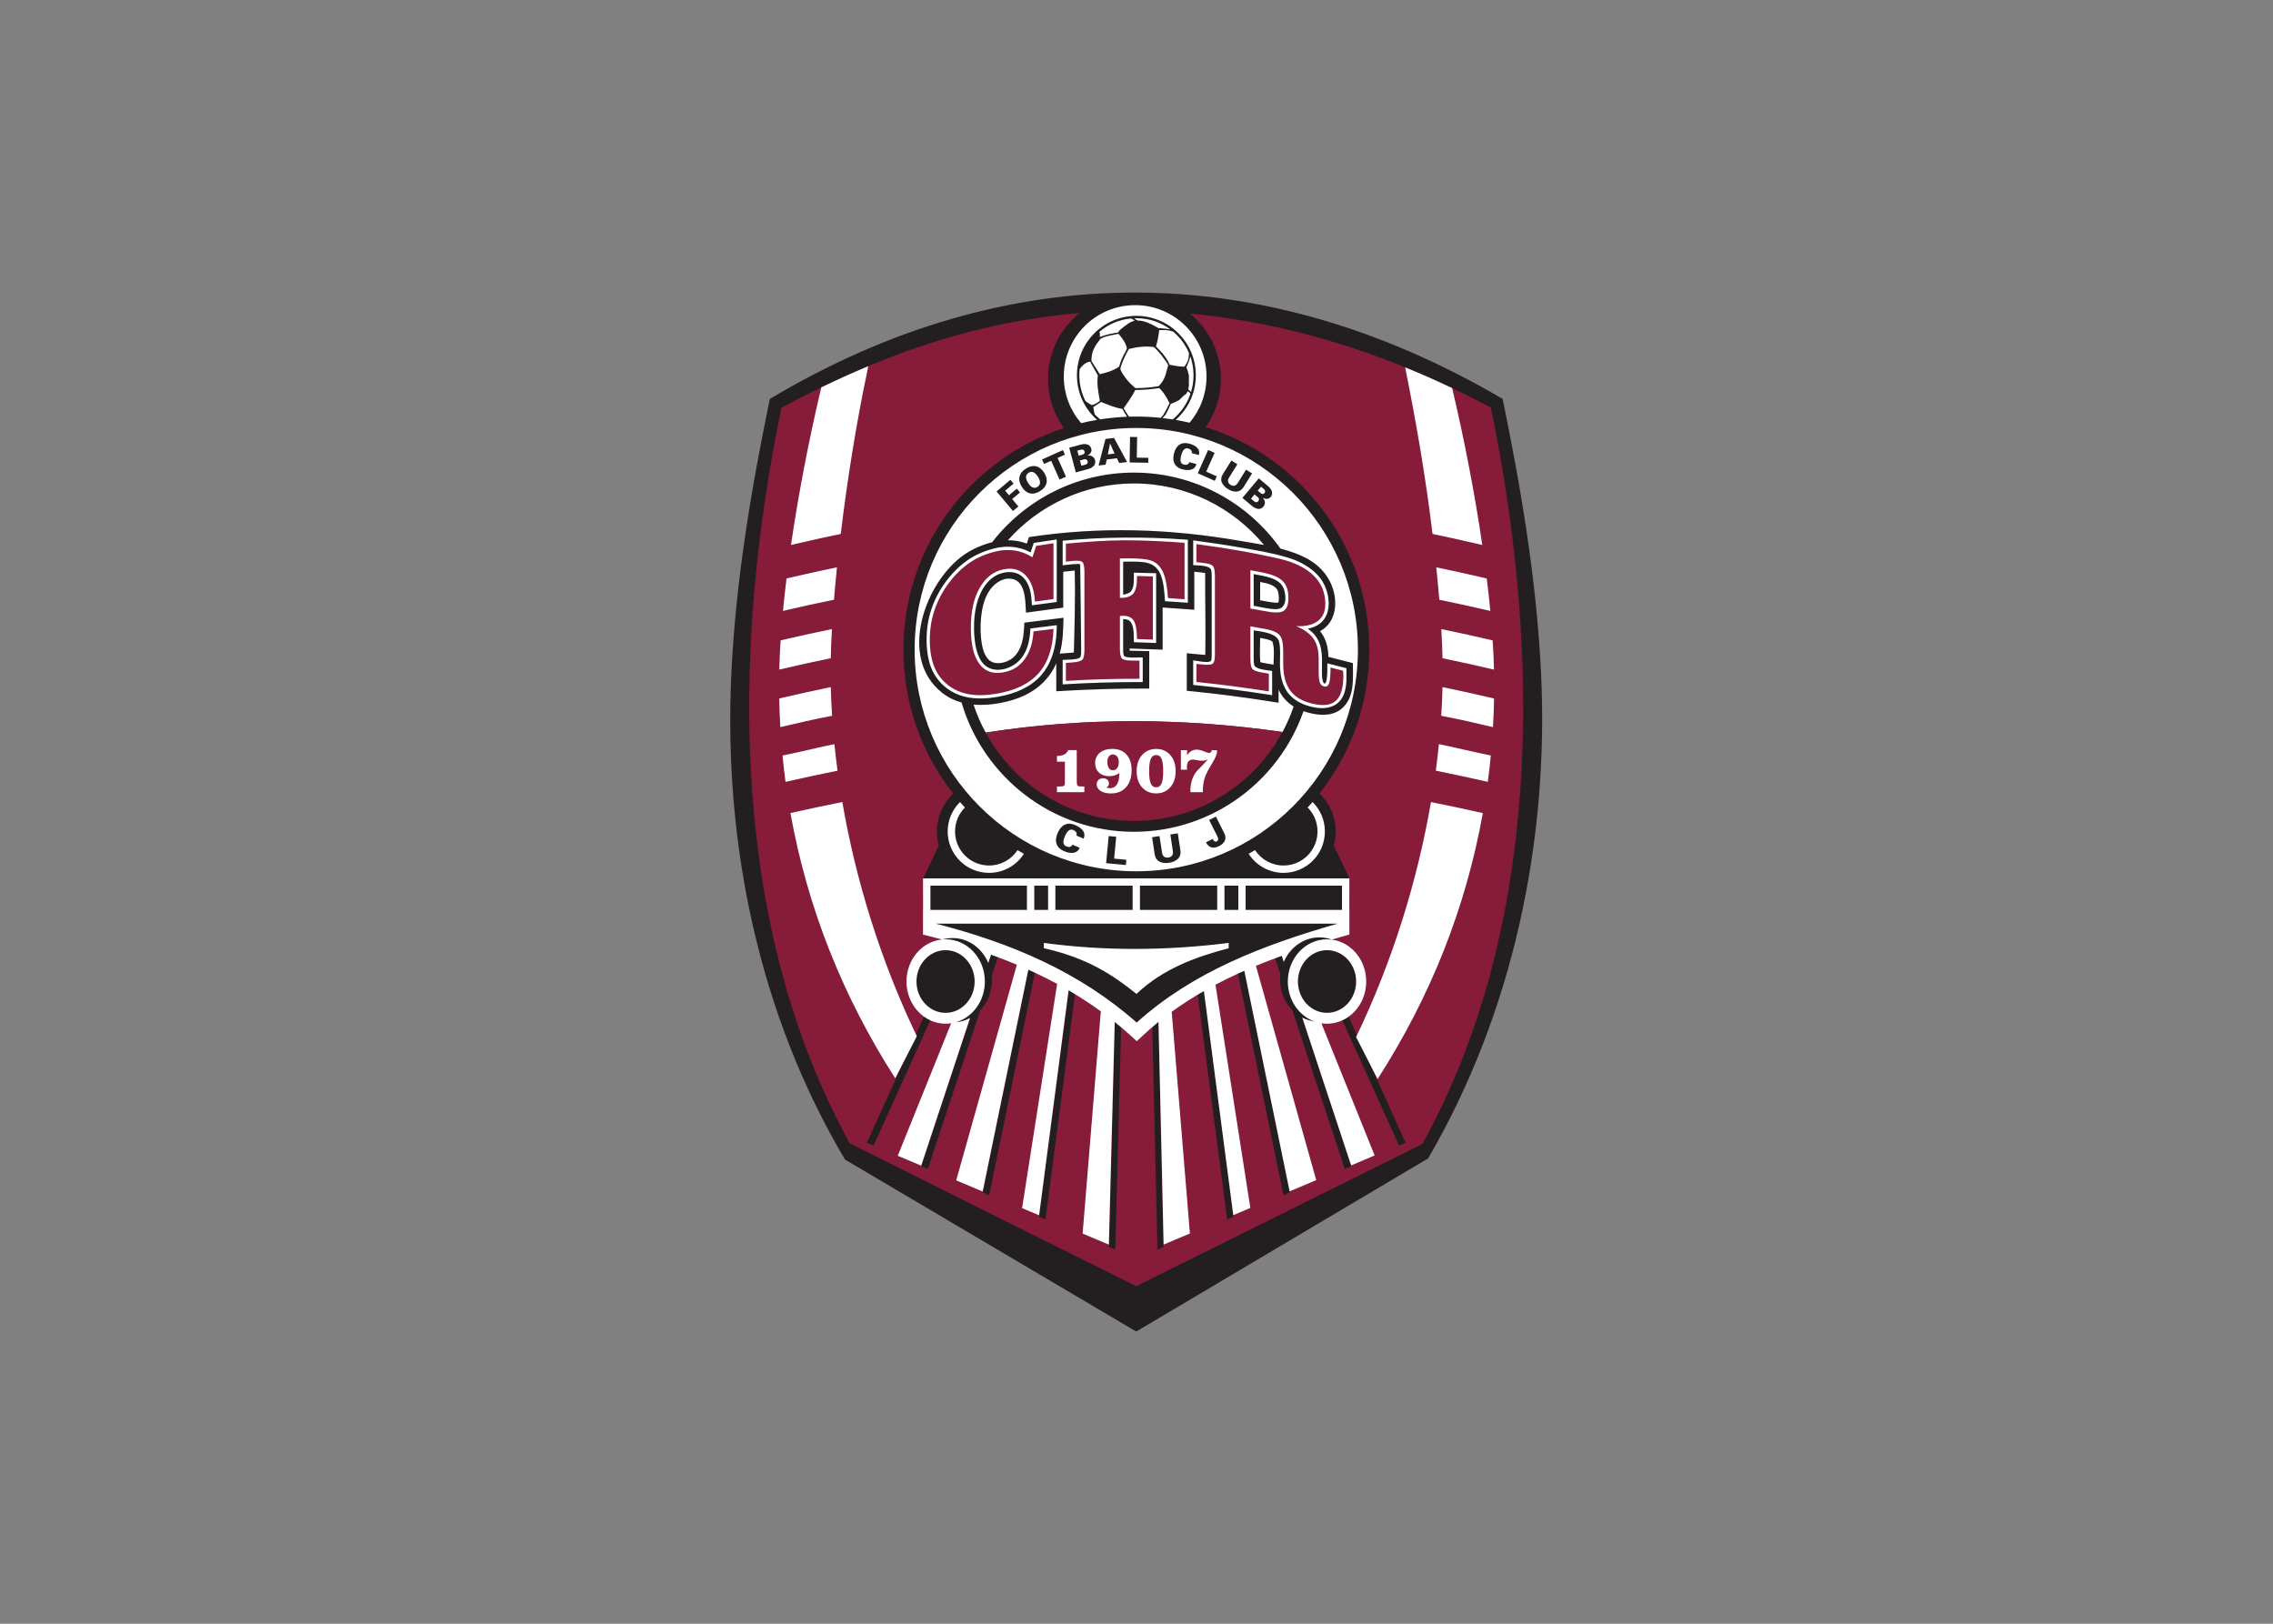<svg clip-rule="evenodd" fill-rule="evenodd" stroke-linejoin="round" stroke-miterlimit="2" viewBox="0 0 560 400" xmlns="http://www.w3.org/2000/svg"><rect x="0" y="0" width="560" height="400" fill="#808080" stroke="none"/><g transform="matrix(1.266 0 0 1.266 784.517 -92.627)"><path d="m-477.357 204.222c.853-18.016 3.838-35.802 7.488-53.431 46.413-27.695 95.742-27.5 142.611 0 3.629 17.632 6.617 35.415 7.478 53.431 1.567 32.949-5.642 66.358-21.986 94.355l-56.799 33.685-56.677-33.462c-16.546-27.896-23.7-61.079-22.115-94.578" fill="#231f20" fill-rule="nonzero"/><path d="m-467.603 152.486c-10.096 48.782-9.616 101.579 13.3 143.176l55.73 27.781 55.701-27.68c22.965-41.59 23.414-94.387 13.332-143.277-21.547-11.472-44.397-18.427-69.026-18.887-26.225.115-47.5 7.408-69.037 18.887" fill="#871b3a" fill-rule="nonzero"/><path d="m-385.086 156.259c18.461 5.747 31.87 22.969 31.87 43.314 0 10.567-3.619 20.294-9.689 28.001 1.957 1.856 3.169 4.482 3.169 7.387 0 .954-.132 1.88-.373 2.758l3.02 6.366.006 10.138-2.108-.003c-1.577.46-3.155.923-4.715 1.41.32-.045.648-.069.972-.069 4.214 0 7.623 3.681 7.623 8.215 0 2.389-.947 4.542-2.459 6.043l11.633 25.702-1.289.55-11.458-25.329c-.717.477-1.511.839-2.365 1.048-.237.059-.477.101-.721.136l-.056.008-.026.004-.038.004-.017.004h-.02l-.111.009h-.029l-.008.006-.035.004-.032.004h-.056l-.052.005h-.029l-.045.004-.006.004h-.107l-.029.004h-.006c-.087 0-.174.006-.264.006-1.195 0-2.327-.296-3.337-.825l9.564 28.899-1.264.547-10.215-30.885c-1.459-1.494-2.379-3.611-2.379-5.952 0-.351.02-.693.066-1.041l-1.448-4.367c-.812.299-1.623.609-2.435.933-1.146.456-2.295.93-3.427 1.428l9.142 44.484-1.236.533-9.142-44.467c-1.041.474-2.083.972-3.107 1.481-1.159.585-2.305 1.191-3.434 1.821l5.949 45.351-1.223.53-5.927-45.188c-1.296.763-2.567 1.56-3.817 2.4v-.004c-1.25.849-2.476 1.737-3.671 2.671l1.045 45.442-1.202.515-1.034-45.003c-.644.533-1.282 1.076-1.908 1.637l-.122.111-.009.006-.003.006-.019.017-.015.017-.005.004-.202.181h-.003l-.017.018-.009.009-.042.039-.003.005-.014.004-.014.025-.035.027-.02.018-.008.005-.006.006-.014.01-.017.017-.006.01-.014.004-.008.021-.003.004-.032.027-.019.018-.009.009h-.006v.004l-.038.042-.008.006-.017.017-.017.014-.003.004-.014.009-.017.018-.015.009-.002.004-.042.045-.009.004-.014.018-.02.013-.003.01-.014.006-.017.017-.014.013-.02.018-.017.021-.003.004-.014.005-.017.021-.014.01-.003.006-.014.009-.035.035-.042-.038-.005-.006-.073-.07-.018-.017-.019-.021-.003-.004-.038-.035-.02-.017-.009-.006-.02-.024-.005-.004-.017-.014-.003-.005-.02-.017-.038-.032v-.005l-.026-.018-.003-.004-.014-.013h-.005l-.074-.07-.083-.077-.009-.005-.008-.01-.017-.017-.02-.021-.026-.014-.041-.038-.017-.021-.009-.006-.09-.08v-.004l-.006-.004-.035-.028-.005-.009-.015-.01-.019-.021c-.707-.627-1.432-1.236-2.156-1.832l-1.181 44.993-1.222-.523 1.198-45.438c-1.254-.975-2.529-1.905-3.831-2.793-1.236-.839-2.501-1.647-3.782-2.414l-5.949 45.32-1.239-.533 5.969-45.497c-1.129-.648-2.271-1.271-3.427-1.86-1.017-.519-2.044-1.013-3.079-1.497l-9.18 44.679-1.257-.544 9.19-44.706c-1.125-.505-2.267-.983-3.413-1.442-.794-.321-1.595-.627-2.399-.927l-1.627 4.904c.029.282.046.571.046.857 0 2.277-.864 4.339-2.254 5.823l-10.218 30.898-1.281-.554 9.532-28.822c-1.024.553-2.184.867-3.406.867-.564 0-1.115-.066-1.641-.188-.846-.199-1.64-.554-2.361-1.031l-11.392 25.183-.477-.202-.825-.355 11.562-25.546c-1.536-1.501-2.497-3.667-2.497-6.073 0-4.538 3.417-8.209 7.631-8.209.432 0 .86.035 1.274.112l.115-.255c-1.605-.473-3.235-.916-4.875-1.34h-2.261v-10.125l3.034-6.401c-.24-.87-.366-1.776-.366-2.723 0-2.901 1.212-5.52 3.166-7.376-6.07-7.711-9.689-17.442-9.689-28.011 0-20.116 13.102-37.174 31.236-43.112-1.954-2.703-3.099-6.008-3.099-9.581 0-9.146 7.533-16.557 16.824-16.557 9.296-.003 16.832 7.411 16.832 16.557 0 3.483-1.094 6.711-2.96 9.379m-42.276 104.271.947-2.863c-1.104-.401-2.215-.773-3.34-1.139v.004c-.529-.174-1.059-.338-1.591-.502h-.244l-.077.171c.596.237 1.153.55 1.672.933l.038.032c.387.285.742.616 1.069.971.634.69 1.15 1.498 1.526 2.393m60.051-3.796c-1.125.369-2.242.756-3.346 1.163l.801 2.428c.379-.889.908-1.686 1.542-2.365.599-.641 1.299-1.177 2.069-1.581-.355.115-.71.233-1.066.355" fill="#231f20"/><path d="m-384.887 146.427c0 3.427-1.24 6.565-3.298 8.992-.892-.209-1.798-.393-2.707-.546.185-.161.359-.331.533-.502 2.1-2.096 3.392-4.984 3.392-8.181 0-3.19-1.292-6.084-3.392-8.177-2.093-2.093-4.987-3.389-8.18-3.389-3.187 0-6.085 1.296-8.178 3.389s-3.385 4.987-3.385 8.177c0 3.197 1.292 6.085 3.385 8.181.171.171.349.331.526.495-1.048.174-2.075.386-3.096.633-2.103-2.43-3.375-5.603-3.375-9.072 0-7.669 6.217-13.885 13.889-13.885 7.666 0 13.886 6.216 13.886 13.885m-29.136 48.385c-.015.776-.042 1.55-.119 2.323v.003c-.271 2.713-1.118 5.384-2.957 7.46-.978 1.101-2.176 1.982-3.594 2.671-1.403.683-3.016 1.17-4.837 1.487-2.069.366-3.925.418-5.59.14-1.692-.286-3.173-.916-4.447-1.923-.624-.484-1.181-1.041-1.668-1.675-.484-.634-.888-1.341-1.205-2.124v-.004h-.003c-.087-.219-.167-.446-.244-.672-.066-.212-.136-.446-.202-.707-.32-1.222-.481-2.602-.481-4.127v-.003h.006c0-1.056.073-2.079.23-3.069.157-.985.39-1.953.707-2.894v-.003c.09-.268.184-.533.285-.791.094-.25.206-.515.324-.783.84-1.905 1.996-3.688 3.382-5.242.965-1.069 1.996-1.981 3.086-2.734.762-.532 1.588-.982 2.465-1.361.871-.376 1.801-.686 2.793-.927v-.003l.046-.011c.178-.041.372-.083.585-.121.223-.039.411-.07.581-.091.976-.125 1.912-.104 2.804.031.63.098 1.25.262 1.86.491.365.147.735.31 1.093.502l.366-1.101.122-.372.125-.369.383-.06 1.679-.254c.498-.073 1.045-.157 1.689-.251l.721-.108v12.155c-1.609.212-3.218.428-4.824.651-.115-1.929-.257-3.97-1.713-5.426h-.003c-1.191-1.201-2.995-1.254-4.493-.721h-.002c-.223.077-.45.178-.672.293-1.359.696-2.341 1.936-3.01 3.281v.003c-.069.146-.135.282-.198.418-1.177 2.647-1.344 5.955-1.066 8.731.006.07.026.174.039.317.24 2.041.94 4.66 3.064 5.415 2.149.76 4.813-.393 6.102-2.159 1.226-1.665 1.539-3.636 1.658-5.642 1.713-.209 3.423-.428 5.133-.644m-6.554-9.292h.003zm7.693 16.055c.728-.062 2.887.004 3.389-.494.257-.307.216-1.153.216-1.505 0-1.571-.195-16.577-.195-16.574 0-.289-3.229.139-3.41.157v-4.785c7.927-.735 15.836-.794 23.769-.227l.592.042v12.263c-1.487-.115-2.974-.209-4.451-.31-.121-1.714-.191-3.549-.856-5.169-1.097-2.667-3.518-2.504-5.983-2.532-.429-.003-.864.008-1.3.018v6.387c.387.056 1.404-.362 1.533-.637.696-.895.54-2.484.54-3.615 1.448.034 2.901.073 4.346.111v13.569c-1.445-.046-2.891-.098-4.336-.15-.02-1.184.073-2.863-.55-3.845-.331-.523-.954-.658-1.533-.665v5.753c0 .296-.048 1.39.321 1.536.891.352 2.493.167 3.49.191 0 1.599.002 3.191 0 4.786-5.197-.014-10.389.132-15.582.452zm37.17-10.535c1.414.24 2.891.644 4.319.662 2.11.024 2.062-2.347 1.598-3.824-.724-2.295-3.876-2.609-5.917-3.002zm0 10.326c0 .467.029.84.084 1.115.199.982 2.549 1.062 3.507 1.243v4.712l-.735-.115c-2.337-.366-4.687-.703-7.024-1.006-2.532-.331-5.067-.62-7.599-.878v-4.778c.637.055 2.862.606 3.427.125.198-.178.174-1.17.174-1.39v-15.093c0-.481-.029-.871-.091-1.16-.205-1.052-2.633-.926-3.51-1.014v-4.816c2.949.393 5.892.818 8.832 1.327 3.057.533 6.383 1.072 9.378 1.961.411.121.805.254 1.171.39 2.298.849 4.099 2.117 5.196 3.489.191.237.369.484.526.742 1.487 2.354 2.041 6.401-.474 8.296-.679.512-1.491.822-2.319.982.929.648 1.72 1.532 2.162 2.581.753 1.772.578 3.771.578 5.655 0 .585-.025 1.435.189 2.01.341.919.654.139.724-.282.174-1.059.136-2.156.136-3.225 1.236.31 2.476.627 3.709.944 0 1.574.132 2.998-.327 4.59-.836 2.88-3.382 3.576-6.119 2.998-2.125-.445-4.176-1.438-5.319-3.381-.129-.216-.243-.446-.351-.683-.537-1.198-.808-2.675-.808-4.423 0-1.275.132-2.929-.154-4.2-.376-1.769-3.531-2.02-4.969-2.264zm-64.338 48.855c-.006-2.051-.014-4.099-.014-6.136h82.977c0 2.033-.005 4.081-.008 6.136h.014l.003 4.785-.536.153c-.969.276-1.926.551-2.884.829-.763-.275-1.581-.428-2.431-.428-3.065.01-5.711 1.95-6.923 4.764l-.384-1.166c-1.703.609-3.381 1.257-5.035 1.943l11.736 41.694-5.175 2.184-8.818-42.917c-.53.233-1.055.474-1.585.718-1.362.63-2.706 1.292-4.029 1.992l6.784 43.435-3.319 1.407-5.715-43.606c-2.159 1.236-4.252 2.574-6.269 4.029l3.539 43.147-5.113 2.156-.996-43.328c-1.146.919-2.25 1.888-3.329 2.905l-.902.849-.909-.842c-1.108-1.01-2.233-1.979-3.382-2.902l-1.139 43.325-5.106-2.146 3.542-43.251c-2.027-1.469-4.123-2.831-6.275-4.088l-5.74 43.773-3.305-1.386 6.819-43.631c-1.309-.71-2.636-1.382-3.984-2.023-.54-.254-1.08-.505-1.626-.745l-8.878 43.167-5.154-2.166 11.806-41.97c-1.654-.693-3.336-1.344-5.036-1.95l-.529 1.602c-1.198-2.856-3.859-4.841-6.958-4.841-.687 0-1.348.091-1.979.275.216-.017.429-.027.648-.027 4.214 0 7.624 3.674 7.624 8.212 0 3.796-2.396 6.996-5.653 7.933.993-.087 1.93-.379 2.769-.839l-9.504 28.735-4.562-1.915 10.392-25.782c-.352.052-.704.08-1.066.08-4.207 0-7.63-3.678-7.63-8.212 0-4.284 3.054-7.805 6.941-8.181-1.038-.279-2.08-.547-3.131-.801l-.603-.153.006-4.796zm88.452 32.908c10.32-16.041 17.177-33.319 20.485-51.753-3.357-.755-6.725-1.469-10.096-2.148-2.577 14.999-7.38 30.776-14.571 45.727l1.302 2.546zm-93.868-.147 2.811-5.481 1.389-2.706c-7.153-14.903-11.924-30.623-14.495-45.567-3.371.679-6.738 1.393-10.096 2.148 3.302 18.382 10.131 35.611 20.391 51.606m-20.283-103.779c1.418-9.714 3.427-20.245 5.889-30.655 3.03-1.466 6.067-2.845 9.128-4.123l-.125.745c-2.135 10.034-3.946 21.38-5.213 31.891l-3.661.776-.578.126-.083.021.661-.147zm-2.281 24.249c.042-1.797.132-3.698.258-5.683 3.322-.777 6.652-1.508 9.988-2.198-.118 2.03-.192 3.939-.23 5.694v-.021c-3.347.69-6.683 1.425-10.016 2.208m9.313-25.838-.477.105.09-.017.306-.067zm1.919 5.949.019-.202-.014.101v.007zm-10.511 8.477c.192-2.041.421-4.148.686-6.311.777-.181 1.546-.359 2.323-.536l.111-.025.003-.003.032-.004.014-.007.738-.167.066-.014.084-.017.16-.038.146-.032.094-.024.484-.104.035-.008.45-.101.017-.003.149-.031.009-.004.066-.017.209-.045.019-.004.009-.003.143-.028.101-.024.052-.011.15-.035.041-.007.122-.027.026-.004.094-.024.097-.021.143-.028.101-.021.143-.035.157-.035.083-.017.192-.038.035-.011h.014l.24-.055.053-.008.191-.041.115-.025.125-.027.029-.008.156-.031.06-.014.24-.052h.003l.157-.031.087-.018.069-.017.154-.031.017-.004.132-.027.111-.021.046-.011.149-.031.046-.014.108-.021.031-.007.101-.018.178-.038.066-.014.241-.049c-.223 2.202-.422 4.343-.585 6.398l.002-.094-.153.031-.087.021-.07.011-.153.035-.026.003-.017.004-.226.048-.045.007-.154.035-.045.007-.112.025c-.285.055-.574.118-.86.181l-.069.014-.624.132-.038.003-.115.028-.129.028-.026.003-.313.07-.146.028-.006.003-.017.004-.22.045-.076.017h-.003l-.306.066-.105.025-.15.035-.055.007-.035.01-.119.028-.122.024-.035.007h-.014c-.292.067-.595.133-.895.199l-.025.007h-.014c-1.442.32-2.881.648-4.319.982m-.498 22.606h-.006l-.008.004c-.105-1.846-.181-3.703-.213-5.573 3.337-.78 6.67-1.518 10.016-2.211l.017-.004c.046 1.825.126 3.682.248 5.562v.025c-3.386.633-6.712 1.417-10.051 2.197m.992 10.654c-.223-1.7-.421-3.406-.585-5.123l.017-.007c3.392-.669 7.359-1.676 10.086-2.205.167 1.706.369 3.427.602 5.161-3.378.683-6.746 1.411-10.12 2.173m135.594-46.096c-1.411-9.671-3.413-20.151-5.862-30.519-3.016-1.438-6.073-2.786-9.149-4.039 2.17 10.778 4.016 21.488 5.329 32.416l3.664.777.578.125.083.017-.661-.142zm2.277 24.25c-.045-1.797-.125-3.699-.257-5.684-3.323-.777-6.652-1.508-9.989-2.198.116 2.031.195 3.939.234 5.698v-.024c3.347.689 6.683 1.424 10.012 2.208m-9.312-25.838.477.104-.091-.017-.306-.066zm-1.916 5.948-.02-.202.015.101v.007zm10.518 8.477c-.195-2.041-.432-4.148-.697-6.311-.773-.181-1.546-.358-2.323-.536l-.111-.028-.025-.003-.02-.007-.735-.167-.077-.014-.08-.021-.16-.035-.146-.031-.094-.021-.481-.108-.035-.007-.453-.101-.008-.004-.15-.031-.009-.004-.066-.017-.216-.042-.019-.007-.009-.003-.146-.028-.091-.024-.062-.011-.154-.035-.031-.007-.119-.027-.035-.004-.09-.021-.097-.024-.143-.028-.098-.021-.143-.031-.164-.035-.076-.021-.198-.038-.029-.011h-.02l-.24-.052-.049-.011-.195-.041-.115-.025-.122-.028-.028-.007-.157-.031-.062-.014-.237-.052h-.008l-.154-.032-.087-.017-.066-.014-.154-.035-.156-.031-.108-.021-.042-.01-.156-.032-.039-.013-.115-.021-.025-.007-.108-.018-.178-.038-.066-.014-.241-.049c.227 2.201.422 4.343.592 6.398l-.008-.094.157.031.08.021.07.011.153.035.028.003.017.003.22.049.048.007.157.035.042.007.111.024c.289.06.578.119.86.182l.077.01.616.136.039.003.118.028.129.024.028.008.314.069.143.032h.008l.017.003.22.045.073.018h.008l.307.066.094.024.15.031.062.014.032.007.122.028.125.025.035.007h.008c.3.066.603.132.895.198l.029.004.008.003h.009c1.438.32 2.883.648 4.329.982m.487 22.606h.014l.009.003c.108-1.845.178-3.702.209-5.572-3.326-.78-6.666-1.518-10.013-2.211l-.017-.004c-.042 1.825-.129 3.681-.251 5.562v.024c3.386.631 6.712 1.418 10.051 2.198m-.992 10.653c.23-1.699.428-3.406.592-5.123l-.02-.007c-3.389-.668-7.362-1.675-10.082-2.204-.171 1.706-.373 3.427-.603 5.158 3.375.686 6.746 1.414 10.114 2.176m-31.292 30.641c-4.203 0-7.623 3.674-7.623 8.212 0 3.601 2.152 6.662 5.151 7.773-.829-.118-1.62-.379-2.344-.759l9.514 28.767 4.573-1.937-10.364-25.719c.358.059.724.087 1.093.087 4.221 0 7.631-3.678 7.631-8.212 0-4.538-3.41-8.212-7.631-8.212m0 2.114c-3.12 0-5.659 2.73-5.659 6.098 0 3.364 2.539 6.098 5.659 6.098 3.131 0 5.67-2.734 5.67-6.098 0-3.368-2.539-6.098-5.67-6.098m-74.229 0c-3.124 0-5.66 2.73-5.66 6.098 0 3.364 2.536 6.098 5.66 6.098 3.127 0 5.659-2.734 5.659-6.098 0-3.368-2.532-6.098-5.659-6.098m55.099-.38v-1.031c-12.231 1.536-24.222 1.581-35.969 0v1.028c8.56 1.915 13.551 5.3 18.026 8.898 5.102-4.848 11.392-7.167 17.943-8.895m22.052-12.168h-18.757v4.715h18.757zm-20.182 0h-2.692v4.715h2.692zm-4.106 0h-15.035v4.715h15.035zm-16.459 0h-15.035v4.715h15.035zm-16.452 0h-2.692v4.715h2.692zm-4.113 0h-18.786v4.715h18.786zm39.615 14.853c6.61-3.061 13.645-5.401 20.844-7.466h-78.217c7.258 1.845 14.24 4.193 20.791 7.296 6.596 3.124 12.757 7.021 18.323 11.956 5.474-4.946 11.649-8.728 18.259-11.786m15.965-31.131c1.48 1.456 2.399 3.489 2.399 5.732 0 4.441-3.604 8.052-8.048 8.052-2.846 0-5.357-1.48-6.784-3.709.418-.23.835-.466 1.243-.717 1.184 1.807 3.221 2.995 5.541 2.995 3.653 0 6.613-2.964 6.613-6.621 0-1.821-.724-3.472-1.915-4.67.32-.348.637-.703.951-1.062m-56.172 10.079c-1.432 2.229-3.932 3.705-6.781 3.705-4.444 0-8.055-3.611-8.055-8.052 0-2.243.923-4.269 2.399-5.729.31.363.631.714.955 1.066-1.188 1.195-1.919 2.845-1.919 4.663 0 3.657 2.963 6.621 6.62 6.621 2.316 0 4.353-1.188 5.538-2.988.41.247.821.484 1.243.714m21.868-82.863c-23.818 0-43.133 19.311-43.133 43.129 0 23.814 19.315 43.129 43.133 43.129 23.814 0 43.129-19.315 43.129-43.129 0-23.818-19.315-43.129-43.129-43.129m-14.161 36.926c-.07 2.386-.084 4.646-.738 6.98.916-.077 1.842-.112 2.751-.223.129-5.308.299-10.633.174-15.94-.745.066-1.494.156-2.239.233v6.983c-2.417.32-4.834.651-7.254.978-.15-2.633-.026-7.226-4.051-6.551-2.782.746-4.05 3.521-4.503 6.144-.303 1.755-.359 3.646-.184 5.419.16 1.316.379 2.702 1.184 3.803 1.052 1.442 3.138 1.153 4.503.327.477-.285.902-.675 1.268-1.177 1.295-1.776 1.347-3.925 1.473-6.021 2.539-.31 5.074-.634 7.616-.955m38.265-3.399v-3.56c1.247.258 3.044.495 3.476 1.85.153.498.272 1.63.063 2.162-.087.011-.237.014-.46.011-.491-.003-1.16-.094-2.006-.265-.327-.066-.693-.132-1.073-.198m.029 12.043c.832.23 1.73.31 2.58.477 0-1.379.223-2.922-.153-4.266v-.007c-.032-.119-.059-.188-.073-.209v-.004h-.006c0-.003 0-.003.006 0v-.003c-.014-.007-.032-.021-.059-.038-.579-.391-1.613-.537-2.323-.662 0 1.546-.122 3.176.028 4.712m2.354-4.009v-.003zm.006.004h-.003c.003.003.009.007.003 0m-26.952-32.884c-11.201 0-21.196 5.315-27.601 13.551-.94.234-1.859.554-2.751.941-.954.414-1.853.905-2.678 1.48-7.644 5.283-12.952 20.084-4.287 26.879 1.153.909 2.431 1.512 3.772 1.881 4.248 14.512 17.691 25.162 33.545 25.162 15.229 0 28.237-9.828 33.001-23.466.519.181 1.066.334 1.655.459 2.093.439 4.381.401 6.018-1.173 2.326-2.233 1.936-5.698 1.936-8.644-1.585-.411-3.176-.812-4.764-1.216-.042-1.863-.439-3.524-1.616-4.994.243-.136.48-.289.7-.452.609-.464 1.107-1.038 1.476-1.721.06-.108.119-.24.192-.4 1.104-2.497.522-5.632-.895-7.871-1.525-2.417-3.664-3.723-6.352-4.744-.916-.344-1.867-.63-2.832-.881-6.342-8.94-16.765-14.791-28.519-14.791m-.195 67.773.229.003-.034.004c-.066 0-.129-.004-.195-.007m29.104-17.299c.853-1.577 1.585-3.235 2.17-4.955-1.282-.801-2.285-1.912-2.929-3.285v2.55l-2.173-.342c-2.33-.362-4.667-.696-6.997-1.003-2.295-.296-4.628-.567-6.99-.811l-1.706-.174v-7.307c1.198.108 2.399.244 3.598.331.108-5.311-.056-10.629-.02-15.94-.693-.129-1.414-.178-2.114-.247v7.4c-2.055-.153-4.106-.299-6.161-.439v8.206c-2.142-.074-4.28-.143-6.422-.223 0 .139-.003.278.006.418 1.267.045 2.538.052 3.81.087v7.282c-6.05-.021-12.061.157-18.096.529v-5.433c-1.195 2.748-3.326 4.862-6.018 6.168-1.515.732-3.232 1.261-5.162 1.599-1.619.282-3.287.404-4.914.261.627 1.898 1.418 3.719 2.361 5.447 19.483-3.041 38.756-2.835 57.757-.119m-53.435-37.316c.558 0 1.108.041 1.662.125.672.104 1.347.282 2.016.526l.422-1.261c13.767-2.089 27.304-1.661 41.004.718 1.557.268 3.152.522 4.74.818-6.028-7.3-15.146-11.97-25.319-11.97-9.737 0-18.5 4.277-24.525 11.044m35.102-29.356.369.369.164.157c.317-1.031.488-2.124.488-3.263 0-1.296-.22-2.542-.627-3.699-.174.77-.387 1.372-.777 2.139l.251.613.254.982v1.967zm.122-7.122c-.564-1.302-1.365-2.479-2.358-3.468-.222-.227-.456-.443-.696-.648-.913-.328-1.585-.303-2.602-.303h-.129c-.129 1.163-.278 2.061-.627 3.193 1 .975 1.689 1.745 2.39 2.943l.25.617c1.021.198 1.86.369 2.891.369.644-.836.881-1.505.881-2.577zm-3.636-4.566c-1.835-1.358-4.113-2.159-6.579-2.159-.153 0-.303.004-.456.011l.491.327.255.125c1.438 0 2.793.788 4.019 1.47h.25c.683.063 1.352.129 2.02.227m-7.599-2.114c-2.382.215-4.552 1.191-6.258 2.674l.157.073v.864c1.177-.435 2.263-.707 3.517-.864l.376-.487.752-.617 1.007-.734.498-.248.63-.244zm-10.023 9.866c-.042.393-.066.794-.066 1.198 0 1.807.432 3.514 1.198 5.018l.777.544.505.244c.63-.248 1.013-.377 1.508-.857-.289-1.675-.627-3.211-.38-4.914l-1.508-2.703c-1.073.195-1.602.906-2.034 1.47m2.912 8.769c.09.098.188.195.278.289.251.248.516.488.787.714 1.721-.264 3.476-.435 5.256-.505-.321-.463-.603-.954-.92-1.525-1.483-.244-2.747-.787-4.141-1.351l-1.511.985.129.857.122.491zm13.216.749c.662.073 1.317.16 1.975.265.279-.23.547-.47.798-.725 1.187-1.184 2.103-2.633 2.657-4.249l-.174-.261-.38-.244-.251.492-.501.365-.882.864-1.006.487-.63.248-.498 1.107-.505.979zm1.108-10.249-.247-.492c-.815-1.184-1.477-2.054-2.518-3.068-1.672-.233-3.267-.031-4.897.366-.71 1.268-1.208 2.299-1.633 3.685v.369c.735 1.445 1.654 2.507 2.89 3.563 1.588 0 2.957-.115 4.521-.37 1.16-1.138 1.376-2.173 1.755-3.684zm-14.948-.861 1.634 2.581c1.487-.366 2.455-.62 3.764-1.473.286-1.125.676-1.95 1.258-2.95l.251-.613c-.23-1.118-.899-1.961-1.637-2.824-1.028.223-2.647.421-3.514.982-1.111 1.4-1.756 2.385-1.756 4.297m7.335 10.842c.463-.014.923-.021 1.393-.021 1.612 0 3.204.083 4.771.251l.443-.509.626-1.104.631-1.229-.498-.982-.631-.982-.505-.617-.379-.366c-1.599.241-3.02.366-4.643.366-.679 1.327-1.434 2.344-2.263 3.563.379.637.679 1.156 1.055 1.63" fill="#fff"/><path d="m-399.993 232.887.282.011c.163.003.33.003.494.003h.23c12.454-.011 23.323-7.025 28.875-17.302-19.002-2.713-38.278-2.918-57.757.122 5.43 9.957 15.857 16.818 27.876 17.166m-18.566-36.861c1.288-.16 2.591-.323 3.89-.491-.049 1.843-.321 3.494-.805 4.928-.48 1.442-1.177 2.679-2.096 3.713-1.836 2.069-4.535 3.336-8.063 3.956-4.005.7-7.164.216-9.553-1.658-1.166-.915-2.082-2.072-2.671-3.538-.588-1.463-.881-3.218-.881-5.273 0-2.037.303-3.959.909-5.763.609-1.818 1.536-3.605 2.817-5.315 1.205-1.606 2.553-2.905 4.019-3.915 1.463-1.009 3.142-1.734 5.05-2.194 1.334-.327 2.598-.362 3.772-.184 1.177.184 2.309.602 3.399 1.313.247-.742.491-1.484.735-2.222 1.121-.171 2.239-.338 3.368-.509v10.863c-1.198.16-2.403.324-3.605.484-.136-2.306-.749-4.04-1.856-5.147-1.08-1.094-2.546-1.488-4.347-1.104-1.971.421-3.503 1.689-4.611 3.688-.557.996-.982 2.142-1.253 3.427-.269 1.288-.408 2.72-.408 4.28 0 1.584.143 2.957.408 4.113.275 1.16.689 2.096 1.236 2.842 1.097 1.508 2.636 2.03 4.663 1.675 1.717-.3 3.1-1.104 4.134-2.518 1.035-1.407 1.62-3.215 1.749-5.45m6.307 9.629v-3.497c.449-.034.909-.069 1.361-.104.958-.073 1.571-.254 1.843-.529.268-.276.4-.92.4-1.951v-15.125c0-1.048-.132-1.685-.4-1.922-.272-.241-.885-.314-1.843-.22-.452.049-.912.094-1.361.143v-3.497c3.848-.355 7.693-.651 11.545-.661 3.844-.007 7.693.216 11.545.491v10.981c-1.073-.08-2.153-.15-3.222-.223-.122-1.721-.32-3.072-.599-4.044-.278-.971-.689-1.73-1.201-2.288-.429-.473-.986-.818-1.679-1.027-.697-.209-2.013-.355-3.946-.376-.648-.007-1.292.017-1.936.024v7.666c.083 0 .164.003.25 0 1.153-.011 1.965-.317 2.41-.896.457-.581.673-1.629.673-3.162v-.195c1.03.025 2.061.056 3.085.08v12.294c-1.024-.031-2.055-.07-3.085-.108-.026-1.738-.237-2.939-.638-3.573-.414-.651-1.128-.968-2.159-.961-.056.003-.15.01-.268.027-.122.014-.202.018-.268.018v6.349c0 1.017.135 1.661.407 1.926.265.268.892.397 1.87.397.509 0 1.021.01 1.54.024v3.524c-4.782-.013-9.553.119-14.325.415m35.907-14.077c.867.153 1.738.289 2.598.46 1.863.376 3.124.404 3.796.034.672-.369 1.006-1.215 1.006-2.542 0-1.4-.334-2.455-1.006-3.186-.672-.732-1.835-1.3-3.507-1.665-.965-.216-1.93-.383-2.887-.568zm0 9.786c0 1.003.132 1.661.4 1.964.268.307.902.537 1.867.693.432.07.878.143 1.32.227v3.444c-4.698-.738-9.393-1.348-14.094-1.832v-3.51c.449.042.905.083 1.365.129.957.09 1.567.024 1.839-.209.268-.23.397-.85.397-1.877v-15.094c0-1.045-.126-1.71-.397-2.006-.272-.289-.882-.491-1.839-.596-.46-.052-.916-.101-1.365-.15v-3.51c5.394.717 10.799 1.612 16.183 2.852 3.013.686 5.249 1.888 6.698 3.344 1.473 1.476 2.201 3.305 2.201 5.453 0 1.494-.502 2.595-1.456 3.316-.975.738-2.368 1.083-4.214.999 1.578.659 2.702 1.47 3.371 2.438.669.965 1.007 2.243 1.007 3.807v2.486c0 1.073.073 1.818.229 2.236.154.415.425.669.822.77.467.111.798-.087.979-.613.188-.515.279-1.543.279-3.075.815.205 1.636.414 2.451.627 0 .125.003.285.02.508.009.22.026.376.026.47 0 2.316-.467 3.915-1.39 4.803-.933.892-2.368 1.107-4.339.69-2.058-.436-3.577-1.265-4.535-2.525-.961-1.258-1.445-3.037-1.445-5.343v-2.493c0-1.459-.223-2.455-.658-2.988-.425-.537-1.334-.958-2.713-1.226-1.003-.195-2.017-.359-3.009-.533z" fill="#871b3a" fill-rule="nonzero"/><path d="m-422.707 170.27 1.208 1.442-1.055.884-3.19-3.806 2.692-2.261.62.742-1.64 1.372.745.888 1.522-1.278.62.739zm5.025-4.319c-.25-.4-.508-.679-.773-.832-.341-.202-.689-.188-1.055.038-.359.227-.529.537-.494.934.025.303.153.658.41 1.058.241.383.488.652.753.805.345.195.696.181 1.052-.045.355-.223.522-.533.498-.927-.02-.303-.147-.644-.391-1.031m.404 2.772c.697-.431 1.111-.961 1.254-1.581.136-.62-.008-1.278-.442-1.971-.439-.703-.968-1.125-1.585-1.271-.613-.146-1.267.003-1.971.439-.696.435-1.114.961-1.254 1.581-.139.623.006 1.278.446 1.978.435.7.965 1.121 1.578 1.264.62.147 1.274 0 1.974-.439m3.79-2.239-1.63-3.657-1.39.62-.39-.877 4.064-1.815.394.881-1.425.634 1.63 3.657zm5.419-2.006-2.25.606-1.289-4.796 2.299-.619c.484-.129.905-.133 1.254-.008.386.14.64.411.745.819.076.282.038.55-.122.794-.139.223-.352.4-.634.533.355-.039.662.014.92.157.282.153.47.397.56.724.108.418.042.777-.202 1.08-.181.219-.446.404-.79.553-.122.049-.279.101-.491.157m-1.171-.683.777-.209c.167-.041.296-.125.38-.247.08-.118.104-.251.062-.404-.035-.143-.115-.254-.233-.341-.119-.084-.247-.105-.394-.066l-.87.23zm-.787-2.935.262.975.675-.185c.192-.056.328-.132.408-.237.08-.108.094-.251.045-.428-.031-.132-.111-.23-.24-.289-.122-.063-.268-.073-.425-.032zm5.503 2.726-1.369.168 1.338-5.169 1.668-.205 2.549 4.691-1.543.188-.442-.919-1.999.243zm.432-2.002 1.316-.164-.881-1.967zm7.864 1.63-3.622-.063.083-4.97 1.379.025-.069 4.005 2.243.042zm9.856-1.498-1.394-.376c.056-.216.017-.4-.118-.564-.129-.164-.331-.282-.61-.355-.337-.091-.63.021-.877.341-.185.237-.338.578-.453 1.031-.118.435-.15.79-.111 1.066.066.376.264.606.602.696.282.077.523.077.714-.007.195-.077.321-.226.383-.456l1.393.376c-.149.561-.498.923-1.048 1.08-.477.132-1.034.114-1.689-.06-.745-.202-1.254-.567-1.529-1.104-.282-.536-.317-1.208-.101-2.02.22-.804.578-1.368 1.087-1.692.512-.321 1.135-.383 1.887-.181.659.177 1.16.432 1.494.769.404.401.519.885.37 1.456m3.096 5.015.39-.881-2.055-.916 1.63-3.657-1.257-.557-2.02 4.535zm6.091-2.176 1.166.731-1.661 2.668c-.348.55-.811.839-1.393.87-.519.032-1.066-.136-1.644-.498-.581-.362-.968-.78-1.173-1.25-.23-.536-.168-1.083.184-1.64l1.665-2.665 1.163.728-1.623 2.605c-.177.275-.233.537-.184.784.048.247.205.453.477.623.275.167.533.22.776.161.237-.063.443-.234.617-.509zm1.069 6.996c.16.139.296.24.404.31.327.195.627.303.909.328.386.024.721-.126.996-.457.219-.257.313-.55.279-.87-.035-.293-.168-.575-.401-.84.272.154.54.223.801.213.289-.014.526-.133.718-.359.275-.32.351-.683.247-1.08-.101-.358-.342-.7-.732-1.02l-1.818-1.529-3.19 3.803zm-.111-1.351.686-.825.686.578c.115.101.181.223.174.365-.003.143-.052.275-.143.383-.104.122-.223.185-.372.185-.147 0-.293-.059-.422-.171zm1.946-2.333.575.484c.129.108.202.226.223.365.025.14-.009.258-.097.366-.122.139-.241.209-.377.205-.135-.007-.282-.073-.428-.198l-.543-.446zm-34.516 68.493-1.414-.613c.094-.212.08-.421-.032-.613-.111-.191-.31-.352-.588-.47-.345-.15-.672-.073-.986.219-.23.22-.442.561-.641 1.024-.184.439-.282.808-.278 1.104.005.404.184.683.533.829.278.126.529.157.745.108.219-.052.379-.195.473-.425l1.418.613c-.247.571-.672.902-1.278.975-.523.066-1.108-.038-1.769-.324-.756-.327-1.237-.797-1.449-1.407-.216-.602-.14-1.319.219-2.141.348-.819.822-1.355 1.404-1.62.588-.261 1.257-.226 2.016.101.672.293 1.163.644 1.459 1.048.359.485.415 1.017.168 1.592m8.222 5.133-3.848-.365.498-5.28 1.463.143-.401 4.252 2.386.223zm8.651-5.951 1.449-.22.508 3.316c.101.686-.073 1.243-.522 1.671-.397.383-.958.631-1.679.739-.724.111-1.33.041-1.821-.202-.554-.282-.885-.76-.989-1.449l-.502-3.319 1.449-.219.495 3.245c.052.338.184.592.393.756.216.167.488.22.822.171.341-.052.585-.185.742-.404.146-.216.198-.498.143-.843zm9.16.397-1.609-3.215 1.316-.655 1.661 3.319c.262.519.265 1.003.02 1.463-.212.387-.568.707-1.059.954-.56.282-1.044.37-1.462.272-.439-.111-.812-.446-1.094-1.01l1.303-.655c.094.185.198.321.31.415.153.125.316.146.477.062.216-.108.306-.289.275-.543-.006-.115-.059-.254-.139-.407" fill="#231f20"/><path d="m-413.995 227.315v-1.114h.595c.39 0 .641-.046.77-.129.122-.084.184-.3.184-.655v-4.043h-1.55l.006-1.101c.592-.01 1.069-.108 1.425-.296.358-.188.609-.47.741-.846h1.686v6.115c0 .436.052.7.153.801.105.105.369.154.801.154h.523v1.114zm10.879-7.341c-.32 0-.581.132-.773.386-.191.258-.289.606-.289 1.052 0 .519.094.923.286 1.212.188.286.459.428.801.428.331 0 .595-.139.808-.425.212-.285.32-.651.32-1.097 0-.494-.101-.877-.303-1.149-.202-.268-.48-.407-.85-.407m1.254 3.618c-.289.206-.592.355-.902.456-.313.101-.651.147-1.013.147-.85 0-1.529-.234-2.031-.697-.505-.463-.759-1.09-.759-1.881 0-.814.313-1.473.926-1.978.617-.505 1.421-.752 2.414-.752 1.17 0 2.09.366 2.762 1.101.668.731.999 1.737.999 3.012 0 1.414-.355 2.525-1.069 3.34-.717.808-1.7 1.215-2.953 1.215-.833 0-1.512-.163-2.017-.494s-.759-.759-.759-1.299c0-.334.119-.61.345-.826.233-.219.533-.327.902-.327.348 0 .627.098.832.282.202.192.31.436.31.742 0 .171-.042.317-.125.442-.087.126-.213.23-.39.317.135.042.257.08.365.105.105.024.202.038.293.038.609 0 1.079-.237 1.393-.71.313-.471.477-1.164.477-2.076zm3.382-.366c0-1.299.352-2.347 1.048-3.141.7-.79 1.623-1.187 2.751-1.187 1.132 0 2.052.397 2.748 1.187.693.791 1.042 1.839 1.042 3.141 0 1.3-.349 2.348-1.049 3.135s-1.619 1.184-2.755 1.184c-1.128 0-2.047-.397-2.74-1.181-.697-.787-1.045-1.835-1.045-3.138m2.427 0c0 1.111.105 1.912.321 2.407.216.488.56.731 1.037.731.485 0 .84-.247 1.056-.738.216-.495.324-1.292.324-2.4 0-1.11-.108-1.912-.321-2.406-.212-.495-.561-.742-1.045-.742-.48 0-.835.247-1.048.745-.219.495-.324 1.296-.324 2.403m8.028 4.089v-.233c0-.728.09-1.397.271-2.003.178-.606.457-1.159.819-1.664.122-.171.452-.523.989-1.059.543-.537.982-1.021 1.32-1.452-.175.101-.366.174-.571.222-.199.046-.432.07-.68.07-.219 0-.512-.038-.874-.115-.369-.076-.62-.115-.766-.115-.393 0-.693.122-.891.366-.192.244-.3.613-.3 1.104 0 .035.006.125.017.272.003.09.006.167.017.222h-1.198v-3.799h1.198v.989c.265-.376.55-.651.85-.825.296-.178.637-.265 1.02-.265.39 0 .836.104 1.362.317.515.216.846.32.993.32.181 0 .316-.042.411-.125.104-.08.153-.195.153-.335v-.076h1.027c0 .024.006.059.006.094.006.038.006.09.006.16 0 .533-.373 1.4-1.111 2.598-.122.192-.206.341-.269.442-.536.906-.905 1.697-1.09 2.369-.195.675-.285 1.414-.285 2.208v.313z" fill="#fff"/></g></svg>